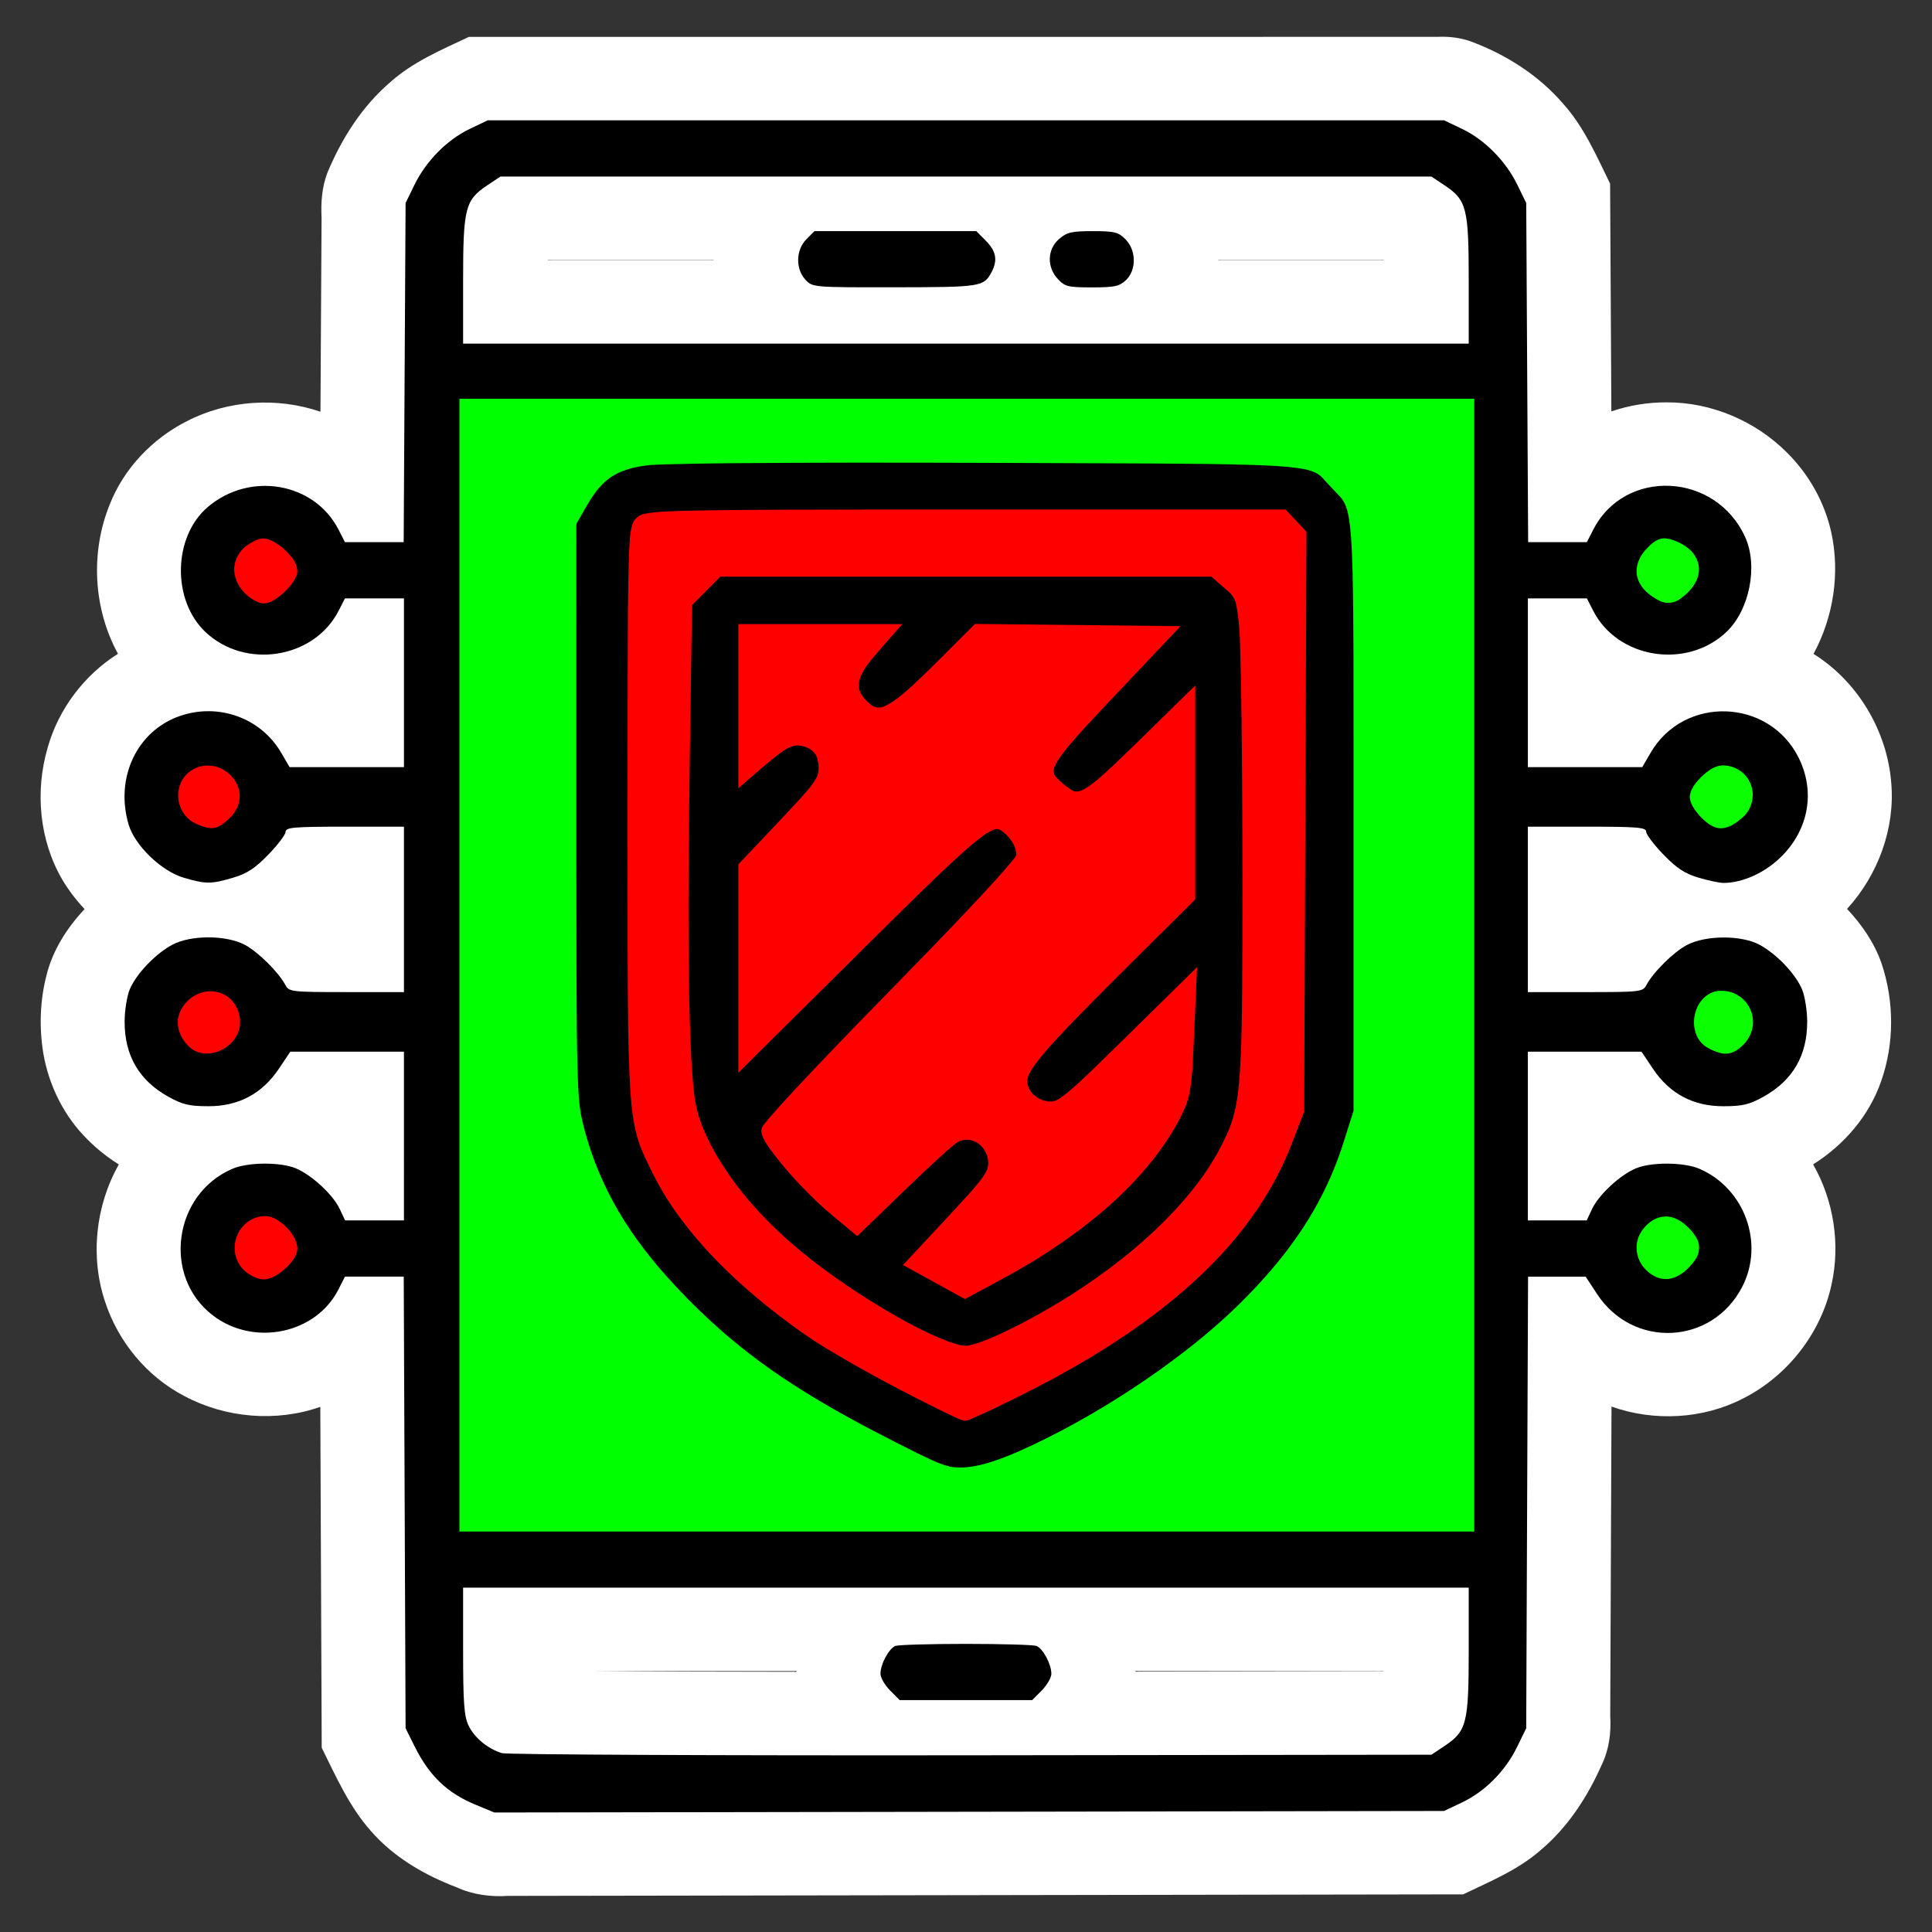 <?xml version="1.0" encoding="UTF-8" standalone="no"?>
<!-- Created with Inkscape (http://www.inkscape.org/) -->

<svg
   version="1.1"
   id="svg80"
   width="512"
   height="512"
   viewBox="0 0 512 512"
   sodipodi:docname="cryptomobile.svg"
   inkscape:version="1.2.2 (b0a8486541, 2022-12-01)"
   xmlns:inkscape="http://www.inkscape.org/namespaces/inkscape"
   xmlns:sodipodi="http://sodipodi.sourceforge.net/DTD/sodipodi-0.dtd"
   xmlns="http://www.w3.org/2000/svg"
   xmlns:svg="http://www.w3.org/2000/svg"
   xmlns:rdf="http://www.w3.org/1999/02/22-rdf-syntax-ns#"
   xmlns:cc="http://creativecommons.org/ns#"
   xmlns:dc="http://purl.org/dc/elements/1.1/">
  <rect x="0" y="0" width="512" height="512" fill="#333333" stroke="none"/>
  <sodipodi:namedview
     id="namedview14159"
     pagecolor="#505050"
     bordercolor="#eeeeee"
     borderopacity="1"
     inkscape:pageshadow="0"
     inkscape:pageopacity="0"
     inkscape:pagecheckerboard="0"
     showgrid="false"
     inkscape:zoom="0.65186406"
     inkscape:cx="343.62993"
     inkscape:cy="255.42135"
     inkscape:window-width="1366"
     inkscape:window-height="695"
     inkscape:window-x="0"
     inkscape:window-y="24"
     inkscape:window-maximized="1"
     inkscape:current-layer="svg80"
     inkscape:showpageshadow="0"
     inkscape:deskcolor="#505050" />
  <defs
     id="defs84" />
  <g
     id="g1415"
     transform="matrix(0.927,0,0,0.921,18.733,20.33)">
    <path
       id="path90-7"
       style="fill:#ffffff;stroke-width:0.946"
       d="m 322.768,-11.461 c -69.646,0.012 -139.292,0.005 -208.938,0.004 C 106.011,-7.737 97.845,-4.283 91.341,1.588 83.255,8.572 77.434,17.845 73.381,27.654 71.822,31.764 71.496,36.221 71.724,40.576 71.618,59.186 71.512,77.796 71.406,96.406 58.997,92.101 44.849,93.069 33.184,99.132 c -9.854,5.034 -17.967,13.587 -22.013,23.932 -5.556,13.739 -4.743,29.944 2.352,42.979 -9.669,6.145 -16.99,15.901 -20.08,26.943 -3.684,12.564 -2.439,26.691 4.176,38.08 1.8,3.041 3.951,5.867 6.359,8.451 -5.052,5.401 -9.151,11.873 -10.909,19.117 -1.859,7.283 -2.093,14.959 -0.894,22.37 1.587,9.293 5.941,18.158 12.655,24.819 2.685,2.726 5.701,5.123 8.937,7.163 -6.675,11.872 -8.25,26.563 -3.928,39.512 3.721,11.479 11.92,21.508 22.64,27.122 11.784,6.336 26.248,7.59 38.884,3.12 0.135,32.695 0.269,65.389 0.404,98.084 4.095,8.321 7.891,16.993 14.101,24.009 6.508,7.509 15.315,12.658 24.518,16.169 4.554,2.111 9.662,2.779 14.64,2.452 91.016,-0.146 182.033,-0.294 273.049,-0.439 7.69,-3.721 15.77,-7.056 22.234,-12.794 7.696,-6.548 13.307,-15.223 17.347,-24.414 2.133,-4.371 2.774,-9.33 2.469,-14.147 0.121,-29.668 0.242,-59.336 0.364,-89.004 12.166,4.354 26.141,3.641 37.642,-2.342 12.667,-6.46 22.214,-18.743 25.232,-32.651 2.606,-11.685 0.668,-24.287 -5.239,-34.69 8.804,-5.57 15.99,-13.93 19.411,-23.838 3.853,-10.901 3.793,-23.082 0.146,-34.027 -2.041,-5.881 -5.623,-11.125 -9.856,-15.647 8.852,-9.757 13.798,-23.166 12.628,-36.36 -1.185,-14.866 -9.553,-29.067 -22.212,-37.023 5.689,-10.57 7.633,-23.184 5.08,-34.937 -1.899,-8.716 -6.433,-16.793 -12.752,-23.073 -8.988,-9.011 -21.576,-14.435 -34.34,-14.365 -5.356,-0.021 -10.714,0.863 -15.781,2.598 -0.12,-21.838 -0.242,-43.676 -0.361,-65.514 -3.885,-8.012 -7.48,-16.375 -13.484,-23.085 -7.018,-8.187 -16.386,-14.156 -26.446,-17.894 -2.943,-1.041 -6.081,-1.402 -9.192,-1.288 -22.733,0.006 -45.465,0.013 -68.198,0.019 z M 183.986,52.729 c -0.377,0.182 -1.095,0.023 -1.6,0.076 -15.381,-0.001 -30.768,0.003 -46.146,-0.002 0.414,-0.183 1.16,-0.026 1.702,-0.078 15.348,0.001 30.696,0.003 46.044,0.004 z m 191.629,0 c -0.404,0.183 -1.162,0.021 -1.698,0.076 -15.332,-0.003 -30.674,0.005 -45.999,-0.004 0.378,-0.18 1.099,-0.016 1.6,-0.072 15.366,0 30.732,0 46.097,0 z m 96.785,153.906 c 0.391,0.186 0.288,1.143 -0.24,0.771 -0.452,-0.223 -0.21,-0.857 0.24,-0.771 z m -432.797,0.057 c 0.432,0.233 -0.348,0.736 -0.441,0.195 0.126,-0.107 0.265,-0.216 0.441,-0.195 z M 472.279,272.127 c -0.312,0.259 -0.155,-0.511 0,0 z M 55.488,336.584 c 0.423,0.036 0.519,0.872 -0.035,0.629 -0.371,-0.034 -0.591,-0.545 -0.102,-0.613 0.044,-0.003 0.091,-0.029 0.137,-0.016 z m 400.967,0.049 c 0.621,-0.018 0.208,1.02 -0.252,0.594 -0.642,-0.177 -0.207,-0.68 0.252,-0.594 z m -319.945,5.775 c 8.981,14.554 20.658,27.303 33.649,38.368 5.32,4.546 10.865,8.825 16.593,12.843 -16.855,0 -33.711,0 -50.566,0 0,-17.249 0,-34.499 0,-51.748 0.108,0.179 0.216,0.358 0.324,0.537 z m 239.16,51.211 c -16.857,0 -33.715,0 -50.572,0 17.025,-12.009 32.723,-26.21 44.912,-43.191 1.985,-2.783 3.881,-5.63 5.66,-8.549 0,17.247 0,34.493 0,51.74 z m -168.102,65.137 c -0.053,0.495 -0.998,0.079 -1.404,0.215 -19.107,-0.032 -38.214,-0.046 -57.321,-0.215 19.575,0 39.15,0 58.725,0 z m 168.045,0 c -0.542,0.152 -1.356,0.024 -2.002,0.068 -23.101,0.045 -46.202,0.08 -69.303,0.108 0.129,-0.425 1.068,-0.049 1.498,-0.176 23.269,0 46.538,0 69.807,0 z" />
    <g
       id="g1387"
       transform="translate(0,1.4e-5)">
      <path
         style="fill:#000000;stroke-width:0.946"
         d="m 115.597,497.154 c -7.97,-3.328 -13.102,-8.293 -17.263,-16.703 l -2.591,-5.236 -0.266,-64.974 -0.266,-64.974 h -8.405 -8.405 l -1.857,3.688 c -6.453,12.816 -24.218,16.496 -35.932,7.442 -14.451,-11.169 -11.305,-34.821 5.608,-42.16 4.453,-1.932 13.765,-1.993 18.181,-0.119 4.546,1.93 10.58,7.556 12.5,11.655 l 1.55,3.31 h 8.411 8.411 V 304.807 280.531 H 79.031 62.788 l -3.252,4.888 c -4.804,7.22 -11.519,10.822 -20.163,10.814 -5.493,-0.006 -7.39,-0.462 -11.513,-2.772 -8.295,-4.647 -12.444,-11.814 -12.444,-21.498 0,-3.175 0.655,-7.366 1.455,-9.313 1.836,-4.465 7.288,-10.234 12.168,-12.874 5.261,-2.846 15.402,-2.84 20.733,0.012 3.821,2.044 9.656,7.87 11.635,11.618 1.003,1.9 1.78,1.988 17.458,1.988 h 16.408 V 239.596 215.796 H 78.363 c -14.511,0 -16.911,0.206 -16.911,1.448 0,0.797 -2.22,3.755 -4.932,6.574 -3.795,3.944 -6.109,5.476 -10.035,6.644 -6.356,1.89 -7.865,1.89 -14.221,0 -6.339,-1.885 -13.926,-9.26 -15.692,-15.253 -3.976,-13.492 2.384,-27.028 14.697,-31.279 11.066,-3.821 23.13,0.6 28.911,10.594 l 2.391,4.135 h 16.352 16.352 v -24.276 -24.276 h -8.436 -8.436 l -1.812,3.57 c -6.989,13.769 -26.641,16.937 -38.039,6.132 -9.663,-9.16 -9.326,-27.462 0.662,-36.007 12.038,-10.298 30.464,-7.069 37.377,6.551 l 1.812,3.57 h 8.396 8.396 L 95.469,85.134 95.743,36.344 98.284,31.101 c 3.317,-6.843 9.342,-12.982 15.779,-16.075 l 5.167,-2.483 h 136.696 136.696 l 5.167,2.483 c 6.437,3.093 12.463,9.232 15.779,16.075 l 2.541,5.242 0.275,48.79 0.275,48.79 h 8.396 8.396 l 1.812,-3.57 c 9.054,-17.837 35.035,-16.556 43.447,2.142 3.741,8.317 1.225,21.026 -5.408,27.314 -11.397,10.805 -31.05,7.637 -38.039,-6.132 l -1.812,-3.57 h -8.436 -8.436 v 24.276 24.276 h 16.352 16.352 l 2.391,-4.135 c 9.571,-16.549 33.89,-15.695 42.339,1.487 4.689,9.534 2.941,20.174 -4.604,28.025 -4.647,4.836 -11.271,7.944 -16.931,7.944 -1.104,0 -4.304,-0.683 -7.111,-1.518 -3.926,-1.168 -6.24,-2.7 -10.035,-6.644 -2.713,-2.819 -4.932,-5.778 -4.932,-6.574 0,-1.243 -2.4,-1.448 -16.911,-1.448 h -16.911 v 23.8 23.8 h 16.408 c 15.678,0 16.455,-0.088 17.458,-1.988 1.993,-3.774 7.825,-9.58 11.635,-11.583 5.397,-2.838 15.55,-2.863 20.733,-0.052 4.883,2.649 10.333,8.417 12.168,12.879 0.8,1.947 1.455,6.137 1.455,9.313 0,9.684 -4.149,16.851 -12.444,21.498 -4.123,2.309 -6.02,2.766 -11.513,2.772 -8.643,0.009 -15.359,-3.593 -20.163,-10.814 l -3.252,-4.888 h -16.243 -16.243 v 24.276 24.276 h 8.411 8.411 l 1.55,-3.31 c 1.92,-4.099 7.953,-9.725 12.5,-11.655 4.416,-1.875 13.728,-1.814 18.181,0.119 12.951,5.62 18.653,21.497 12.208,33.998 -8.626,16.731 -31.189,17.826 -41.488,2.013 l -3.244,-4.981 h -8.234 -8.234 l -0.266,64.974 -0.266,64.974 -2.613,5.392 c -3.348,6.909 -9.165,12.811 -15.707,15.938 l -5.167,2.47 -135.757,0.22 -135.757,0.22 z m 277.183,-16.856 c 6.303,-4.227 6.889,-6.556 6.889,-27.361 v -18.182 H 255.927 112.185 v 18.182 c 0,14.803 0.283,18.787 1.525,21.439 1.65,3.524 5.504,6.749 9.553,7.997 1.4,0.431 61.764,0.711 134.143,0.621 l 131.598,-0.163 z m -158.534,-15.958 c -1.51,-1.531 -2.746,-3.694 -2.746,-4.807 0,-2.759 2.413,-7.28 4.27,-8.003 0.836,-0.325 9.907,-0.591 20.157,-0.591 10.25,0 19.321,0.266 20.157,0.591 1.857,0.722 4.27,5.244 4.27,8.003 0,1.113 -1.236,3.277 -2.746,4.807 l -2.746,2.783 H 255.927 236.993 Z M 399.67,255.78 V 93.94 H 255.927 112.185 V 255.78 417.619 h 143.743 143.743 z M 247.472,400.178 c -10.793,-4.666 -31.855,-16.043 -41.338,-22.328 -32.655,-21.646 -53.331,-46.84 -60.356,-73.548 l -2.121,-8.062 v -84.252 -84.252 l 2.551,-4.902 c 3.163,-6.077 8.238,-10.431 14.295,-12.262 6.938,-2.098 183.908,-2.098 190.846,0 6.057,1.831 11.132,6.184 14.295,12.262 l 2.551,4.902 v 84.252 84.252 l -2.121,8.062 c -8.182,31.108 -34.835,60.06 -77.069,83.716 -13.463,7.541 -27.448,13.651 -32.141,14.042 -2.957,0.246 -5.781,-0.319 -9.395,-1.882 z m 22.917,-21.424 c 44.383,-21.76 72.158,-49.231 79.488,-78.62 1.805,-7.236 1.878,-10.686 1.878,-88.341 v -80.811 l -2.306,-2.337 -2.306,-2.337 h -91.216 -91.216 l -2.306,2.337 -2.306,2.337 v 80.811 c 0,77.696 0.072,81.098 1.879,88.256 5.938,23.526 22.873,43.839 53.551,64.234 9.131,6.07 37.704,20.97 40.213,20.97 0.766,0 7.357,-2.924 14.647,-6.498 z m -25.39,-15.754 c -38.883,-19.177 -65.075,-46.366 -68.921,-71.547 -0.673,-4.407 -0.924,-28.711 -0.745,-72.325 l 0.268,-65.688 2.161,-3.522 c 1.189,-1.937 3.725,-4.508 5.637,-5.712 l 3.476,-2.19 h 69.121 69.121 l 3.777,2.533 c 7.698,5.162 7.325,1.493 7.625,75.055 0.175,42.993 -0.078,67.465 -0.742,71.825 -3.293,21.617 -21.347,43.266 -51.721,62.016 -11.529,7.117 -25.065,13.719 -28.13,13.719 -1.367,0 -6.285,-1.874 -10.928,-4.164 z M 264.222,345.739 c 26.089,-14.193 44.077,-30.256 51.7,-46.167 l 3.421,-7.14 0.308,-16.184 0.308,-16.184 -18.258,18.326 c -16.719,16.782 -18.534,18.326 -21.544,18.326 -4.694,0 -8.258,-3.558 -8.258,-8.242 0,-3.4 1.162,-4.754 23.957,-27.915 l 23.957,-24.342 v -28.972 -28.972 l -14.396,14.478 c -12.643,12.715 -14.768,14.478 -17.453,14.478 -3.696,0 -8.55,-4.432 -8.55,-7.807 0,-3.448 1.843,-5.689 19.613,-23.847 l 16.537,-16.898 h -28.19 -28.19 l -10.789,11.047 c -11.333,11.604 -15.283,14.282 -18.965,12.856 -4.091,-1.585 -5.875,-4.778 -5.555,-9.943 0.059,-0.962 2.712,-4.496 5.894,-7.854 l 5.786,-6.106 h -21.757 -21.757 v 22.047 22.047 l 6.025,-5.863 c 5.286,-5.143 6.477,-5.863 9.701,-5.863 5.45,0 8.249,3.526 7.869,9.914 -0.059,1.002 -5.393,7.234 -11.852,13.849 l -11.744,12.027 v 28.509 28.509 l 28.889,-29.075 c 37.253,-37.493 39.88,-39.933 42.984,-39.933 3.63,0 7.983,4.747 7.983,8.705 0,2.863 -3.284,6.471 -37.328,41.008 -36.929,37.464 -37.313,37.894 -35.936,40.192 3.442,5.744 12.767,16.077 19.355,21.447 l 7.2,5.869 13.795,-13.867 c 11.687,-11.748 14.231,-13.867 16.651,-13.867 5.812,0 10.26,6.645 7.768,11.606 -0.607,1.209 -6.183,7.397 -12.39,13.752 l -11.287,11.554 4.107,2.39 c 5.084,2.958 11.465,6.302 12.093,6.336 0.258,0.014 3.991,-1.89 8.295,-4.231 z M 61.217,341.846 c 5.881,-6.669 -2.713,-16.376 -9.95,-11.239 -3.009,2.136 -4.046,5.407 -2.832,8.935 1.996,5.801 8.642,6.999 12.782,2.304 z m 398.014,2.095 c 3.969,-1.681 5.842,-6.242 4.083,-9.948 -1.566,-3.3 -5.37,-5.362 -8.448,-4.579 -7.289,1.854 -8.321,11.197 -1.616,14.635 2.847,1.46 2.254,1.47 5.981,-0.108 z M 44.258,278.15 c 3.991,-2.833 3.224,-11.504 -1.168,-13.211 -4.759,-1.85 -10.12,0.77 -11.297,5.52 -0.602,2.43 1.608,7.684 3.568,8.483 2.438,0.994 6.945,0.593 8.896,-0.792 z m 431.939,0.838 c 2.225,-0.865 4.513,-5.914 3.865,-8.529 -1.386,-5.596 -8.417,-7.953 -12.858,-4.309 -1.673,1.373 -2.197,2.758 -2.197,5.814 0,3.056 0.523,4.44 2.197,5.814 2.194,1.8 6.119,2.328 8.993,1.211 z M 43.683,213.623 c 3.918,-3.048 4.628,-7.769 1.729,-11.503 -1.953,-2.516 -6.112,-3.333 -9.754,-1.917 -2.29,0.891 -4.399,5.694 -3.714,8.459 1.22,4.924 8.067,7.818 11.739,4.961 z m 433.263,-0.669 c 3.111,-2.48 3.919,-5.994 2.166,-9.428 -2.379,-4.662 -8.494,-5.446 -12.311,-1.578 -6.605,6.693 2.781,16.876 10.145,11.006 z M 60.585,147.325 c 3.601,-3.649 3.567,-7.004 -0.11,-10.73 -2.401,-2.433 -3.336,-2.797 -5.869,-2.284 -6.834,1.385 -9.171,9.114 -4.094,13.54 3.481,3.034 6.726,2.864 10.072,-0.526 z m 400.758,0.526 c 5.077,-4.426 2.74,-12.155 -4.094,-13.54 -2.532,-0.513 -3.468,-0.149 -5.869,2.284 -3.677,3.726 -3.711,7.081 -0.11,10.73 3.346,3.391 6.592,3.56 10.072,0.526 z M 399.67,58.622 c 0,-20.805 -0.586,-23.134 -6.89,-27.361 l -3.777,-2.533 H 255.927 122.852 l -3.777,2.533 c -6.303,4.227 -6.89,6.555 -6.89,27.361 v 18.182 h 143.743 143.743 z M 210.056,58.416 c -2.882,-3.109 -2.759,-8.582 0.263,-11.644 l 2.306,-2.337 h 23.133 23.133 l 2.746,2.783 c 2.931,2.97 3.415,5.589 1.653,8.942 -2.255,4.29 -2.923,4.397 -27.633,4.429 -23.429,0.03 -23.57,0.018 -25.601,-2.173 z m 72.153,-0.203 c -3.203,-3.454 -3.044,-8.556 0.358,-11.521 2.226,-1.94 3.577,-2.257 9.626,-2.257 6.218,0 7.305,0.272 9.343,2.337 3.121,3.163 3.185,8.871 0.132,11.777 -1.859,1.77 -3.266,2.07 -9.701,2.07 -6.835,0 -7.731,-0.221 -9.757,-2.406 z"
         id="path90" />
      <path
         id="path1025"
         style="fill:#ff0000;fill-opacity:1;stroke-width:1.921"
         d="m 257.939,158.042 c -5.721,5.692 -11.293,11.54 -17.187,17.053 -2.492,2.219 -4.969,4.585 -8.02,6.008 -1.238,0.613 -2.788,0.573 -3.873,-0.342 -1.813,-1.397 -3.671,-3.373 -3.565,-5.837 0.208,-2.808 1.996,-5.157 3.663,-7.293 2.884,-3.409 5.854,-6.745 8.772,-10.126 -15.618,0 -31.237,0 -46.855,0 0,15.737 0,31.474 0,47.211 3.735,-3.174 7.342,-6.507 11.192,-9.542 1.727,-1.249 3.578,-2.72 5.798,-2.777 2.211,0.13 4.684,1.22 5.471,3.463 0.547,1.7 0.701,3.625 0.118,5.334 -1.065,2.357 -2.92,4.227 -4.574,6.171 -5.913,6.506 -12.005,12.843 -18.006,19.267 0,19.98 0,39.96 0,59.941 16.082,-16.032 32.112,-32.116 48.237,-48.105 6.101,-5.964 12.124,-12.025 18.596,-17.587 2.007,-1.615 3.985,-3.417 6.433,-4.314 1.315,-0.461 2.388,0.72 3.299,1.488 1.533,1.553 2.907,3.594 2.866,5.864 -0.195,0.798 -0.944,1.355 -1.385,2.034 -5.382,6.393 -11.167,12.429 -16.887,18.513 -11.975,12.644 -24.312,25.016 -36.284,37.694 -5.52,5.845 -11.065,11.672 -16.308,17.772 -0.776,1.068 -2.006,2.062 -2.016,3.482 0.222,2.025 1.551,3.691 2.647,5.329 3.827,5.263 8.233,10.083 12.887,14.613 3.751,3.617 7.877,6.806 11.823,10.198 0.434,-0.086 0.844,-0.79 1.269,-1.102 7.285,-7.054 14.423,-14.205 21.878,-21.071 1.693,-1.517 3.452,-3.195 5.307,-4.609 2.121,-1.488 5.159,-1.019 6.94,0.794 1.787,1.718 2.651,4.532 1.811,6.913 -1.235,2.645 -3.307,4.765 -5.171,6.967 -6.202,6.904 -12.583,13.643 -18.872,20.468 5.894,3.271 11.79,6.539 17.684,9.809 7.915,-4.31 15.949,-8.432 23.486,-13.402 11.367,-7.436 22.056,-16.188 30.475,-26.95 3.558,-4.599 6.75,-9.539 9.047,-14.902 1.802,-4.497 1.904,-9.422 2.223,-14.194 0.426,-8.683 0.759,-17.371 1.143,-26.056 -10.002,9.876 -19.933,19.824 -29.998,29.635 -2.938,2.771 -5.787,5.68 -9.092,8.015 -1.112,0.836 -2.531,1.235 -3.901,0.91 -2.702,-0.473 -5.36,-2.647 -5.567,-5.533 0.01,-1.968 1.298,-3.615 2.35,-5.17 3.48,-4.663 7.57,-8.82 11.559,-13.036 10.408,-10.747 21.081,-21.23 31.633,-31.832 0.837,-0.837 1.675,-1.675 2.512,-2.512 0,-20.514 0,-41.028 0,-61.542 -7.821,7.677 -15.538,15.462 -23.457,23.037 -2.45,2.265 -4.951,4.698 -7.826,6.533 -1.169,0.748 -2.734,1.419 -4.028,0.557 -1.617,-0.991 -3.073,-2.258 -4.373,-3.638 -0.754,-0.743 -1.09,-1.888 -0.624,-2.88 1.09,-2.714 3.093,-4.919 4.917,-7.155 5.915,-6.84 12.237,-13.308 18.398,-19.921 4.259,-4.527 8.517,-9.055 12.776,-13.582 -19.587,-0.217 -39.173,-0.431 -58.76,-0.648 -0.194,0.195 -0.387,0.391 -0.581,0.586 z" />
      <path
         id="path1249"
         style="fill:#ff0000;fill-opacity:1;stroke-width:1.921"
         d="m 228.12,124.544 c -17.496,0.06 -34.995,-0.031 -52.487,0.359 -3.803,0.161 -7.645,0.124 -11.398,0.837 -1.65,0.279 -3.155,1.418 -3.651,3.06 -0.814,2.677 -0.792,5.52 -0.96,8.292 -0.381,11.231 -0.343,22.471 -0.393,33.707 -0.047,27.964 -0.053,55.928 -0.004,83.892 0.085,11.992 0.035,23.994 0.7,35.971 0.405,6.586 1.064,13.328 3.845,19.392 2.325,5.114 4.834,10.168 7.997,14.818 7.422,11.025 16.949,20.464 27.201,28.82 5.091,4.091 10.337,8.007 15.857,11.495 11.363,6.992 23.158,13.251 35.11,19.155 1.794,0.815 3.524,1.835 5.428,2.364 1.119,0.083 2.158,-0.59 3.187,-0.979 7.335,-3.321 14.536,-6.941 21.637,-10.74 15.41,-8.351 30.241,-18.061 42.97,-30.22 10.519,-10.055 19.474,-21.983 25.037,-35.532 1.531,-3.799 2.946,-7.646 4.43,-11.464 0.22,-55.616 0.435,-111.232 0.654,-166.848 -1.99,-2.128 -3.978,-4.259 -5.966,-6.389 -39.731,0.003 -79.463,-0.008 -119.194,0.01 z m 27.739,19.315 c 23.411,0 46.822,0 70.233,0 1.554,1.366 3.236,2.786 4.665,4.083 1.255,1.048 2.222,2.464 2.474,4.109 0.704,3.688 0.966,7.448 1.072,11.198 0.406,14.389 0.515,28.951 0.61,43.409 0.087,18.739 0.121,37.479 -0.014,56.218 -0.081,8.081 -0.157,16.108 -0.693,24.153 -0.084,1.227 -0.188,2.45 -0.308,3.585 -0.452,4.868 -1.45,9.74 -3.59,14.161 -2.375,5.254 -5.426,10.181 -8.973,14.712 -7.959,10.187 -17.78,18.764 -28.253,26.243 -8.667,6.13 -17.845,11.544 -27.439,16.07 -2.975,1.313 -5.972,2.699 -9.177,3.33 -1.907,0.159 -3.747,-0.603 -5.53,-1.185 -6.604,-2.492 -12.784,-5.976 -18.842,-9.577 -9.442,-5.746 -18.572,-12.079 -26.867,-19.419 -8.316,-7.464 -15.825,-15.999 -21.289,-25.815 -2.319,-4.259 -4.34,-8.764 -5.279,-13.551 -0.729,-4.376 -0.988,-8.828 -1.247,-13.201 -0.722,-14.367 -0.783,-28.795 -0.802,-43.226 0.025,-27.444 0.587,-54.883 0.946,-82.323 0.023,-1.593 0.046,-3.186 0.069,-4.78 2.694,-2.731 5.389,-5.463 8.083,-8.194 23.383,0 46.766,0 70.149,0 z" />
      <path
         id="path1288"
         style="fill:#ff0100;fill-opacity:1;stroke-width:1.921"
         d="m 54.739,132.874 c -1.575,0.213 -3.009,1.064 -4.298,1.963 -2.604,1.857 -4.201,5.202 -3.555,8.409 0.691,3.61 3.49,6.61 6.812,7.995 1.784,0.791 3.719,-0.091 5.182,-1.151 2.23,-1.631 4.31,-3.642 5.527,-6.165 0.903,-1.81 0.084,-3.879 -1.042,-5.376 -1.742,-2.298 -4.004,-4.319 -6.709,-5.371 -0.615,-0.21 -1.266,-0.35 -1.917,-0.304 z" />
      <path
         id="path1919"
         style="fill:#ff0100;fill-opacity:1;stroke-width:1.921"
         d="m 38.867,198.22 c -3.519,0.077 -6.844,2.591 -7.763,6.032 -1.179,3.788 0.471,8.25 3.891,10.263 1.512,0.829 3.168,1.479 4.886,1.686 2.186,0.202 3.952,-1.338 5.421,-2.759 2.253,-2.062 3.597,-5.318 2.777,-8.36 -1.043,-4.028 -5.055,-7.079 -9.211,-6.862 z" />
      <path
         id="path1958"
         style="fill:#ff0100;fill-opacity:1;stroke-width:1.921"
         d="m 39.717,263.157 c -4.018,0.123 -7.76,3.146 -8.838,7.025 -0.865,3.128 0.518,6.452 2.729,8.666 2.095,2.333 5.634,2.74 8.451,1.642 3.51,-1.243 6.457,-4.627 6.351,-8.5 0.032,-3.454 -2.008,-6.932 -5.263,-8.208 -1.082,-0.451 -2.261,-0.661 -3.431,-0.626 z" />
      <path
         id="path1997"
         style="fill:#ff0100;fill-opacity:1;stroke-width:1.921"
         d="m 55.584,327.853 c -3.607,-0.037 -6.938,2.517 -8.114,5.903 -1.324,3.388 -0.402,7.554 2.382,9.925 1.643,1.366 3.725,2.548 5.925,2.36 2.481,-0.41 4.542,-2.086 6.289,-3.809 1.432,-1.527 2.997,-3.463 2.688,-5.707 -0.445,-2.744 -2.378,-4.988 -4.445,-6.707 -1.358,-1.05 -2.962,-1.979 -4.726,-1.965 z" />
      <path
         id="path2036"
         style="fill:#0cff00;fill-opacity:1;stroke-width:1.921"
         d="m 455.888,327.966 c -3.054,0.073 -5.722,2.242 -7.174,4.832 -1.759,3.147 -1.25,7.332 1.152,10.001 1.799,2.131 4.637,3.658 7.469,3.03 2.937,-0.624 5.224,-2.871 6.952,-5.221 1.293,-1.74 1.687,-4.185 0.659,-6.149 -1.142,-2.189 -2.957,-4.005 -5.016,-5.333 -1.216,-0.731 -2.615,-1.193 -4.042,-1.159 z" />
      <path
         id="path3148"
         style="fill:#0cff00;fill-opacity:1;stroke-width:1.921"
         d="m 471.512,263.017 c -3.079,0.092 -5.697,2.445 -6.722,5.275 -1.38,3.461 -0.839,7.938 2.132,10.403 1.449,1.109 3.181,1.852 4.944,2.286 2.065,0.512 4.194,-0.406 5.661,-1.862 2.454,-2.04 3.863,-5.364 3.289,-8.555 -0.552,-3.753 -3.704,-6.92 -7.447,-7.434 -0.614,-0.094 -1.236,-0.135 -1.857,-0.113 z" />
      <path
         id="path3187"
         style="fill:#0cff00;fill-opacity:1;stroke-width:1.921"
         d="m 472.062,198.172 c -2.353,0.168 -4.293,1.777 -5.949,3.333 -1.531,1.585 -3.141,3.463 -3.255,5.777 0.14,2.05 1.473,3.776 2.744,5.288 1.679,1.786 3.727,3.742 6.342,3.679 2.406,-0.12 4.426,-1.702 6.171,-3.231 2.694,-2.486 3.547,-6.759 1.89,-10.06 -1.405,-3.034 -4.651,-4.883 -7.944,-4.786 z" />
      <path
         id="path3226"
         style="fill:#0cff00;fill-opacity:1;stroke-width:1.921"
         d="m 455.379,132.84 c -2.244,0.119 -3.868,1.929 -5.301,3.472 -1.952,2.202 -3.044,5.403 -2.031,8.279 0.961,2.855 3.499,4.801 6.048,6.164 1.813,0.961 4.087,0.832 5.781,-0.329 2.541,-1.784 4.942,-4.261 5.506,-7.442 0.568,-2.919 -0.98,-5.887 -3.319,-7.569 -1.804,-1.305 -3.909,-2.309 -6.131,-2.574 -0.184,4.6e-4 -0.369,-0.024 -0.552,-0.002 z" />
      <path
         id="path3392"
         style="fill:#00ff00;fill-opacity:1;stroke-width:1.921"
         d="m 111.133,94.631 c 0,107.994 0,215.987 0,323.981 96.701,0 193.402,0 290.103,0 0,-108.65 0,-217.3 0,-325.95 -96.701,0 -193.402,0 -290.103,0 0,0.656 0,1.313 0,1.969 z m 113.261,16.419 c 28.604,9.9e-4 57.209,0.112 85.813,0.248 9.444,0.065 18.889,0.117 28.329,0.427 3.918,0.157 8.01,0.312 11.963,0.843 2.664,0.382 5.615,0.851 7.494,2.993 1.562,1.785 3.212,3.488 4.834,5.217 2.179,2.324 2.546,5.655 2.925,8.681 0.476,4.409 0.599,8.853 0.723,13.232 0.332,15.718 0.243,31.441 0.267,47.161 -0.008,35.892 -0.003,71.784 -0.004,107.676 -1.868,5.814 -3.46,11.636 -5.813,17.277 -0.944,2.308 -1.984,4.575 -3.1,6.804 -0.435,0.866 -1.007,1.963 -1.519,2.903 -6.449,11.822 -15.308,22.139 -25.027,31.353 -2.628,2.47 -5.349,4.839 -8.08,7.106 -1.431,1.178 -3.044,2.485 -4.576,3.674 -9.445,7.368 -19.546,14.055 -29.897,19.923 -5.978,3.371 -12.092,6.502 -18.372,9.265 -1.373,0.589 -2.952,1.248 -4.434,1.793 -1.521,0.57 -3.313,1.165 -4.983,1.608 -3.01,0.786 -6.184,1.239 -9.28,0.765 -3.387,-0.732 -6.46,-2.432 -9.569,-3.906 -17.717,-8.873 -35.369,-18.28 -50.826,-30.839 -8.403,-6.837 -16.165,-14.473 -23.2,-22.725 -2.712,-3.224 -5.283,-6.571 -7.653,-10.057 -0.447,-0.665 -1.056,-1.573 -1.545,-2.345 -6.075,-9.431 -10.492,-19.953 -12.883,-30.934 -0.71,-3.713 -0.852,-7.503 -1.013,-11.271 -0.323,-10.163 -0.335,-20.517 -0.38,-30.755 -0.077,-42.265 -0.018,-84.529 -0.029,-126.794 0.052,-0.815 -0.208,-1.714 0.39,-2.382 2.518,-4.275 4.665,-9.018 8.649,-12.153 3.402,-2.675 7.768,-3.659 11.977,-4.096 1.527,-0.096 2.847,-0.151 4.379,-0.201 12.173,-0.344 24.535,-0.374 36.782,-0.446 5.886,-0.025 11.772,-0.029 17.657,-0.046 z" />
    </g>
  </g>
</svg>

